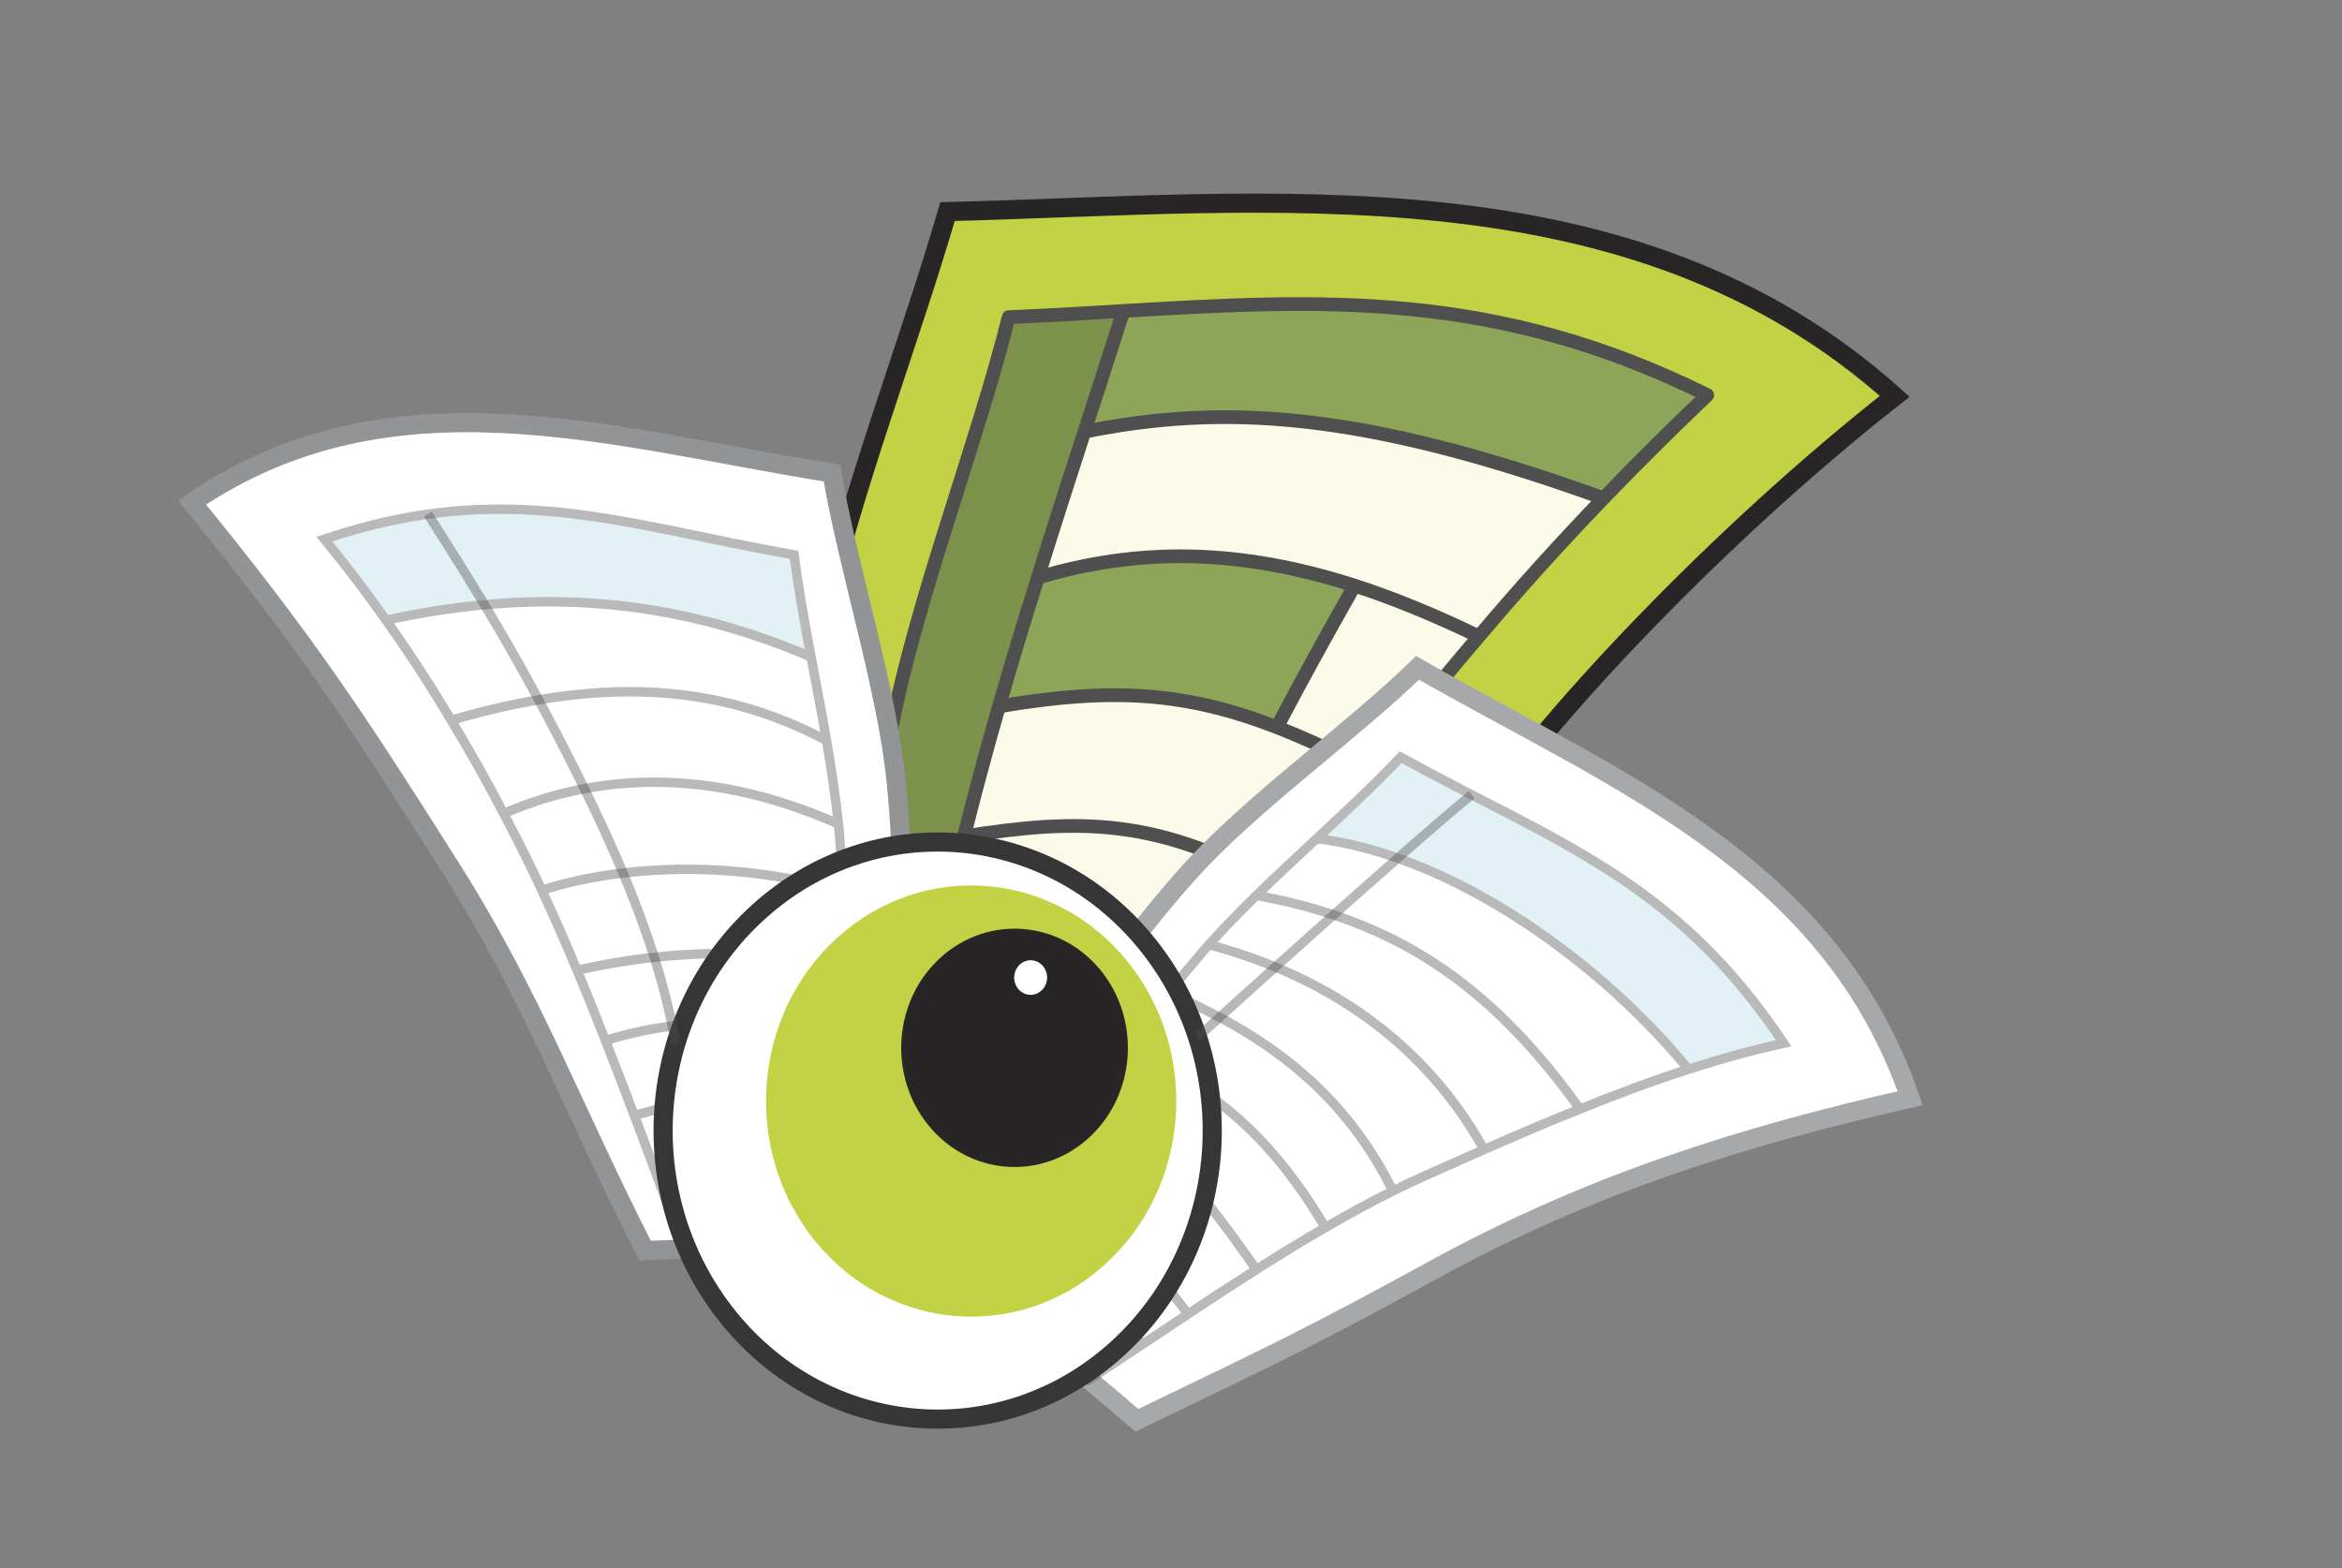 <?xml version="1.0" encoding="UTF-8"?>
<svg xmlns="http://www.w3.org/2000/svg" viewBox="0 0 306 204.95">
  <rect x="0" y="0" width="306" height="204.95" fill="#808080" stroke="none"/>
  <defs>
    <style>
      .cls-1 {
        stroke: #272525;
      }

      .cls-1, .cls-2, .cls-3, .cls-4, .cls-5, .cls-6 {
        stroke-miterlimit: 10;
      }

      .cls-1, .cls-2, .cls-3, .cls-6 {
        stroke-width: 2.5px;
      }

      .cls-1, .cls-7 {
        fill: #c3d144;
      }

      .cls-2 {
        stroke: #929496;
      }

      .cls-2, .cls-3, .cls-8, .cls-6 {
        fill: #fff;
      }

      .cls-9 {
        fill: #fcfbea;
      }

      .cls-10 {
        fill: #7c914c;
      }

      .cls-11 {
        fill: #b5dbe7;
      }

      .cls-3 {
        stroke: #a6a8aa;
      }

      .cls-4, .cls-12, .cls-5 {
        fill: none;
        stroke: #4f4f4f;
      }

      .cls-4, .cls-13 {
        opacity: .4;
      }

      .cls-4, .cls-5 {
        stroke-width: 1.23px;
      }

      .cls-12 {
        stroke-linejoin: round;
        stroke-width: 1.79px;
      }

      .cls-14 {
        fill: #8da558;
      }

      .cls-6 {
        stroke: #363636;
      }

      .cls-15 {
        fill: #272525;
      }
    </style>
  </defs>
  <g id="arrow">
    <path class="cls-8" d="M109.59,172.05c14.84,2.72,22.38.44,37.21,3.16,35.05-54.3,33.27-46.95,45.17-66.05,9.15-14.68,32.88-39.34,55.59-57.15-34.41-30.92-81.41-25.21-123.76-24.14-5.08,17.46-12.57,36.51-16.52,54.36-6.08,27.49-8.28,60.41,2.3,89.82Z"/>
    <path class="cls-1" d="M108.2,164.59c14.84,2.72,30.13,12.55,44.97,15.28,16.2-35.59,23.64-47.23,38.8-70.93,9.32-14.57,32.88-39.34,55.59-57.15-34.41-30.92-81.41-25.21-123.76-24.14-5.08,17.46-12.57,36.51-16.52,54.36-6.08,27.49-9.67,53.18.91,82.59Z"/>
    <g>
      <g>
        <path class="cls-10" d="M111.44,125.9c-.5,4.31-.8,8.62-.88,13,3.18-.26,6.3-.41,9.42-.38.77-4.87,1.64-9.66,2.62-14.39-3.69.55-7.4,1.22-11.16,1.76Z"/>
        <path class="cls-10" d="M110.56,138.91c-.06,2.91,0,5.86.16,8.83,2.84.15,5.45.31,7.89.54.4-3.29.85-6.52,1.37-9.75-3.12-.03-6.24.13-9.42.38Z"/>
        <path class="cls-10" d="M110.72,147.74c.18,3,.46,6.04.89,9.1h.02c2.16-.15,4.17-.26,6.07-.24.25-2.8.56-5.59.91-8.33-2.44-.23-5.05-.39-7.89-.54Z"/>
        <path class="cls-10" d="M111.64,156.84h-.02c.69,4.84,1.75,9.78,3.22,14.84.64.14,1.25.25,1.81.38l.13-.68c.18-5.01.51-9.93.93-14.79-1.9-.02-3.91.09-6.07.24Z"/>
        <path class="cls-10" d="M130.54,92.3c1.62-5.67,3.32-11.25,5.08-16.83,1.98-6.38,4.03-12.71,6.08-19.07,1.7-5.24,3.41-10.51,5.09-15.78-4.86.3-9.85.6-15,.81-4.07,16.39-12.11,37.01-15.31,53.75-2,10.51-3.97,20.59-5.04,30.72,3.76-.54,7.48-1.22,11.16-1.76,1.02-5.02,2.14-9.95,3.36-14.85,1.43-5.73,2.95-11.38,4.57-16.99Z"/>
        <path class="cls-8" d="M116.77,171.39l-.13.68c9.83,1.95,11.61,1.28,22.44,3.57,1.58-3.1,3.16-6.35,4.73-9.68l-1.93-1.02c-8.75-5.88-15.3-8.19-24.17-8.33-.42,4.86-.75,9.78-.93,14.79Z"/>
        <path class="cls-8" d="M117.71,156.6c8.87.14,15.42,2.44,24.17,8.33l1.93,1.02c1.54-3.26,3.05-6.62,4.59-10l-.99-.52c-10.11-4.38-17.74-6.19-28.8-7.15-.35,2.74-.65,5.53-.91,8.33Z"/>
        <path class="cls-9" d="M119.98,138.52c-.52,3.23-.97,6.46-1.37,9.75,11.06.96,18.69,2.77,28.8,7.15l.99.52h.02c1.46-3.26,2.98-6.57,4.49-9.88l-.75-.38c-11.45-5.37-21.68-7.15-32.19-7.16Z"/>
        <path class="cls-9" d="M119.98,138.52c10.51.01,20.74,1.8,32.19,7.16l.75.38c2.01-4.33,4.06-8.69,6.22-12.99l-.29-.15c-12.45-10.93-24.19-10.56-36.25-8.79-.99,4.73-1.85,9.52-2.62,14.39Z"/>
        <path class="cls-9" d="M125.96,109.29c-1.22,4.9-2.34,9.83-3.36,14.85,12.05-1.77,23.79-2.14,36.25,8.79l.29.15c2.84-5.71,5.82-11.31,9.06-16.6h-.02c-16.51-9.83-27.33-9.52-42.21-7.18Z"/>
        <path class="cls-9" d="M166.84,95.03c-11.98-4.63-21.52-5.23-36.3-2.73-1.62,5.61-3.14,11.26-4.57,16.99,14.87-2.34,25.7-2.65,42.21,7.18h.02c1.74-2.88,3.55-5.65,5.46-8.3,1.8-2.53,3.62-5.01,5.49-7.49-4.52-2.31-8.54-4.17-12.3-5.65Z"/>
        <path class="cls-14" d="M135.62,75.47c-1.77,5.58-3.46,11.17-5.08,16.83,14.78-2.5,24.33-1.9,36.3,2.73,3.53-6.72,6.41-11.91,10.08-18.41l.03-.1c-15.11-4.84-28.09-4.96-41.33-1.04Z"/>
        <path class="cls-9" d="M141.7,56.4c-2.05,6.35-4.1,12.68-6.08,19.07,13.24-3.92,26.22-3.8,41.33,1.04,5.14,1.66,10.5,3.87,16.24,6.64l.02.03c5.26-6.24,10.71-12.26,16.3-18.07-31.82-11.5-49.83-12.3-67.81-8.7Z"/>
        <path class="cls-14" d="M146.78,40.62c-1.68,5.27-3.38,10.54-5.09,15.78,17.97-3.59,35.99-2.8,67.81,8.7,4.44-4.63,8.98-9.12,13.56-13.48-27.73-13.74-50.27-12.53-76.28-11Z"/>
        <path class="cls-9" d="M176.92,76.62c-3.67,6.51-6.55,11.69-10.08,18.41,3.76,1.48,7.78,3.34,12.3,5.65,4.51-5.99,9.21-11.84,14.07-17.5l-.02-.03c-5.73-2.76-11.1-4.98-16.24-6.64l-.03.1Z"/>
      </g>
      <g>
        <path class="cls-12" d="M179.14,100.68c-1.87,2.48-3.69,4.96-5.49,7.49-1.9,2.66-3.71,5.43-5.46,8.31-3.24,5.3-6.22,10.89-9.06,16.6-2.15,4.3-4.21,8.66-6.22,12.99-1.51,3.31-3.03,6.62-4.49,9.88h-.02c-1.54,3.39-3.06,6.75-4.59,10-1.56,3.33-3.15,6.59-4.73,9.68-10.83-2.29-12.61-1.62-22.44-3.57-.56-.13-1.18-.24-1.81-.38-1.47-5.06-2.53-10-3.22-14.84-.43-3.07-.71-6.1-.89-9.1-.16-2.98-.22-5.92-.16-8.83.08-4.38.38-8.7.88-13,1.06-10.13,3.04-20.22,5.04-30.72,3.2-16.75,11.23-37.37,15.31-53.75,5.15-.21,10.14-.5,15-.81,26.02-1.53,48.55-2.74,76.28,11-4.58,4.36-9.12,8.85-13.56,13.48-5.59,5.81-11.04,11.83-16.3,18.07-4.86,5.66-9.56,11.51-14.07,17.5Z"/>
        <path class="cls-12" d="M141.88,164.93c-8.75-5.88-15.3-8.19-24.17-8.33-1.9-.02-3.91.09-6.07.24"/>
        <path class="cls-12" d="M147.42,155.42c-10.11-4.38-17.74-6.19-28.8-7.15-2.44-.23-5.05-.39-7.89-.54"/>
        <path class="cls-12" d="M152.17,145.69c-11.45-5.37-21.68-7.15-32.19-7.16-3.12-.03-6.24.13-9.42.38h-.05"/>
        <path class="cls-12" d="M168.17,116.47c-16.51-9.83-27.33-9.51-42.21-7.18-.17.02-.35.06-.52.08"/>
        <path class="cls-12" d="M179.14,100.68c-4.52-2.31-8.54-4.17-12.3-5.65-11.98-4.63-21.52-5.23-36.3-2.73-.05.02-.12.02-.18.04"/>
        <path class="cls-12" d="M193.19,83.15c-5.73-2.76-11.1-4.98-16.24-6.64-15.11-4.84-28.09-4.96-41.33-1.04"/>
        <path class="cls-12" d="M209.51,65.11c-31.82-11.5-49.83-12.3-67.81-8.7"/>
        <path class="cls-12" d="M146.78,40.62c-1.68,5.27-3.38,10.54-5.09,15.78-2.05,6.35-4.1,12.68-6.08,19.07-1.77,5.58-3.46,11.17-5.08,16.83-1.62,5.61-3.14,11.26-4.57,16.99-1.22,4.9-2.34,9.83-3.36,14.85-.99,4.73-1.85,9.52-2.62,14.39-.52,3.23-.97,6.46-1.37,9.75-.35,2.74-.65,5.53-.91,8.33-.42,4.86-.75,9.78-.93,14.79"/>
        <path class="cls-12" d="M176.92,76.62c-3.67,6.51-6.55,11.69-10.08,18.41,0,.03-.03.02-.03.05"/>
        <path class="cls-12" d="M158.85,132.93c-12.45-10.93-24.19-10.56-36.25-8.79-3.69.55-7.4,1.22-11.16,1.76-.05,0-.1.02-.15.02"/>
      </g>
    </g>
    <path class="cls-3" d="M127.5,168.08c7.97,6.98,13.05,10.54,21.03,17.52,18.69-9.01,22.48-10.76,38.98-19.78,20.16-11.02,39.77-17.26,62.06-22.31-10.52-30.73-38.75-41.55-64.36-56.24-8.69,8.48-21.86,17.76-29.99,26.88-12.53,14.05-24.51,32.71-27.71,53.92Z"/>
    <g class="cls-13">
      <g>
        <path class="cls-8" d="M136.03,154.16c-.88,1.83-1.68,3.74-2.42,5.7h.01c7.6,3.87,11.4,7.67,15.43,15.74l.08.14h.01c1.98-1.31,4-2.66,6.07-4.03-5.54-7.45-10.19-11.46-19.19-17.55Z"/>
        <path class="cls-8" d="M133.63,159.88c-1.17,3.1-2.15,6.39-2.91,9.92,6.05,5.58,5.47,4.91,11.53,10.49,2.22-1.44,4.52-2.96,6.89-4.55l-.08-.14c-4.03-8.06-7.83-11.87-15.43-15.73Z"/>
        <path class="cls-8" d="M172.02,109.58c-2.63,2.45-5.31,4.94-7.86,7.42,18.14,3.29,30.46,11.47,42.26,27.89v.02c4.69-1.9,9.39-3.67,14.18-5.2-12.85-15.58-32.15-28.18-48.58-30.14Z"/>
        <path class="cls-11" d="M183.01,98.94c-3.21,3.4-7.05,6.99-10.99,10.65,16.43,1.96,35.73,14.56,48.58,30.14,4.11-1.33,8.23-2.47,12.45-3.41-14.38-21.54-30.04-26.33-50.04-37.38Z"/>
      </g>
      <g>
        <path class="cls-5" d="M133.62,159.87c.74-1.97,1.54-3.87,2.42-5.7,1.79-3.79,3.86-7.3,6.13-10.68,1.37-2.07,2.83-4.09,4.36-6.07,1.94-2.58,3.99-5.1,6.1-7.66,1.26-1.53,2.56-3.06,3.85-4.61.47-.57.98-1.14,1.48-1.72,1.9-2.12,4.01-4.27,6.2-6.42,2.55-2.49,5.23-4.97,7.86-7.42,3.94-3.66,7.78-7.25,10.99-10.65,19.99,11.05,35.66,15.83,50.04,37.38-4.22.94-8.34,2.08-12.45,3.41-4.78,1.53-9.49,3.3-14.17,5.2-4.19,1.65-8.35,3.46-12.53,5.29-2.49,1.1-4.99,2.2-7.5,3.33-1.47.65-2.93,1.34-4.41,2.08-2.94,1.46-5.88,3.06-8.84,4.79-3.03,1.74-6.02,3.59-9,5.48-3.02,1.92-6.01,3.87-8.92,5.81-2.07,1.37-4.09,2.72-6.07,4.04h-.01c-2.37,1.58-4.68,3.1-6.89,4.54-6.05-5.58-5.47-4.91-11.53-10.49.76-3.53,1.74-6.82,2.91-9.92"/>
        <path class="cls-5" d="M149.06,175.6c-4.03-8.06-7.83-11.87-15.43-15.73h-.01"/>
        <path class="cls-5" d="M155.43,171.98l-.2-.26c-5.54-7.45-10.19-11.46-19.19-17.55h-.01"/>
        <path class="cls-5" d="M164.17,165.93s0-.02-.02-.03c-6.6-9.46-13.21-17.97-21.91-22.36"/>
        <path class="cls-5" d="M181.89,155.41c-5.9-11.75-15.15-19.73-29.26-25.65-.15-.06-.31-.12-.47-.19"/>
        <path class="cls-5" d="M193.9,150.22c-5.63-10.17-16.2-21.48-35.92-26.78"/>
        <path class="cls-5" d="M206.42,144.9c-11.8-16.42-24.12-24.6-42.26-27.89"/>
        <path class="cls-5" d="M220.6,139.72c-12.85-15.58-32.15-28.18-48.58-30.14"/>
        <path class="cls-5" d="M173.05,160.22c-9.98-16.85-20.59-20.49-26.52-22.8-.54-.21-1.05-.41-1.51-.61"/>
      </g>
    </g>
    <path class="cls-2" d="M117.11,102.3c-1.22-12.44-6.37-28.2-8.4-40.48-28.85-4.59-57.55-13.94-83.62,3.84,14.84,18.19,21.31,27.98,33.95,47.99,10.56,16.71,15.54,30.71,25.24,49.77,10.37-.49,13.48-.09,23.84-.58,9.66-18.92,10.87-41.4,8.99-60.55Z"/>
    <g class="cls-13">
      <g>
        <path class="cls-8" d="M109.37,143.19l.47.07c-.41,3.03-1.02,6.07-1.85,9.16h-.02c-8.29-1.74-10.66-.77-21.34,2.71l-.23.09c-1.14-3.05-2.32-6.22-3.51-9.42l.19-.09c8.88-2.48,15.45-3.41,26.27-2.52Z"/>
        <path class="cls-8" d="M107.98,152.42h.02c-.87,3.21-2,6.46-3.43,9.75-8.03.59-7.12.67-15.15,1.26-.97-2.61-1.97-5.37-3.01-8.21l.23-.09c10.67-3.48,13.05-4.45,21.34-2.71Z"/>
        <path class="cls-8" d="M105.97,85.85c.67,3.61,1.38,7.29,2.02,10.91-14.71-7.83-30.31-8.12-49.04-2.65-2.67-4.49-5.5-8.85-8.5-13.06,19.16-4.21,37.14-3.11,55.52,4.8Z"/>
        <path class="cls-11" d="M103.75,72.5c.51,4.13,1.33,8.67,2.21,13.35-18.38-7.9-36.36-9.01-55.52-4.8-2.56-3.64-5.25-7.18-8.07-10.61,23.85-8.03,39.08-1.85,61.38,2.05Z"/>
      </g>
      <g>
        <path class="cls-5" d="M65.8,106.31c1.32,2.48,2.58,4.97,3.81,7.51.4.82.81,1.68,1.19,2.54,1.55,3.29,3.09,6.82,4.63,10.5,1.25,2.97,2.47,6.05,3.69,9.15,1.28,3.26,2.55,6.54,3.76,9.78h.02c1.19,3.2,2.38,6.37,3.51,9.42,1.03,2.85,2.04,5.6,3.01,8.21,8.03-.59,7.12-.67,15.15-1.26,1.42-3.29,2.55-6.54,3.43-9.75.83-3.09,1.43-6.13,1.85-9.16.36-2.57.59-5.15.7-7.71.18-3.04.18-6.09.1-9.14-.06-3.25-.24-6.55-.46-9.89-.14-2.06-.27-4.15-.42-6.26-.06-.85-.13-1.72-.22-2.58-.36-3.47-.92-7.16-1.56-10.91-.63-3.62-1.35-7.31-2.02-10.91-.88-4.68-1.7-9.22-2.21-13.35-22.3-3.9-37.52-10.08-61.38-2.05,2.82,3.43,5.51,6.97,8.07,10.61,3,4.21,5.83,8.57,8.5,13.06,2.42,3.97,4.69,8.03,6.86,12.19Z"/>
        <path class="cls-5" d="M86.64,155.13c10.67-3.48,13.05-4.45,21.34-2.71"/>
        <path class="cls-5" d="M83.09,145.7c8.88-2.48,15.45-3.41,26.27-2.52"/>
        <path class="cls-5" d="M79.44,135.88c10.72-3.35,21.28-2.39,30.76-.35"/>
        <path class="cls-5" d="M70.91,116.3c9.57-3.07,24.4-4.19,39.27.23"/>
        <path class="cls-5" d="M65.56,106.42c.09-.03.16-.08.25-.11,10.32-4.46,25.13-6.9,43.74,1.37"/>
        <path class="cls-5" d="M58.63,94.22c.1-.03.21-.05.31-.1,18.73-5.47,34.33-5.19,49.04,2.65"/>
        <path class="cls-5" d="M50.32,81.08s.09-.01.12-.03c19.16-4.21,37.14-3.11,55.52,4.8"/>
        <path class="cls-5" d="M75.73,126.72c15.99-3.58,28.51-1.86,34.9-.31.57.14,1.09.27,1.56.4"/>
      </g>
    </g>
    <g>
      <path class="cls-6" d="M95.24,172.23c12.87,15.83,35.51,17.7,50.58,4.17,15.06-13.53,16.84-37.32,3.97-53.16-12.87-15.83-35.51-17.7-50.58-4.17-15.06,13.53-16.84,37.32-3.97,53.16Z"/>
      <path class="cls-7" d="M106.51,162.18c9.62,11.83,26.54,13.23,37.79,3.12,11.26-10.11,12.58-27.89,2.97-39.72-9.62-11.83-26.54-13.23-37.79-3.12-11.26,10.11-12.58,27.89-2.97,39.72Z"/>
      <path class="cls-15" d="M121.3,147.04c5.31,6.54,14.66,7.31,20.88,1.72,6.22-5.58,6.95-15.41,1.64-21.95-5.31-6.54-14.66-7.31-20.88-1.72-6.22,5.58-6.95,15.41-1.64,21.95Z"/>
      <ellipse class="cls-8" cx="134.66" cy="127.74" rx="2.15" ry="2.26"/>
    </g>
  </g>
  <g id="Layer_3">
    <path class="cls-4" d="M55.92,67.19c6.13,9.62,12.05,19,19.82,34.63,5.12,10.29,10.54,22.65,12.54,34.63"/>
    <path class="cls-4" d="M192.28,103.85c-8.44,6.86-35.81,31.69-35.81,31.69"/>
  </g>
</svg>